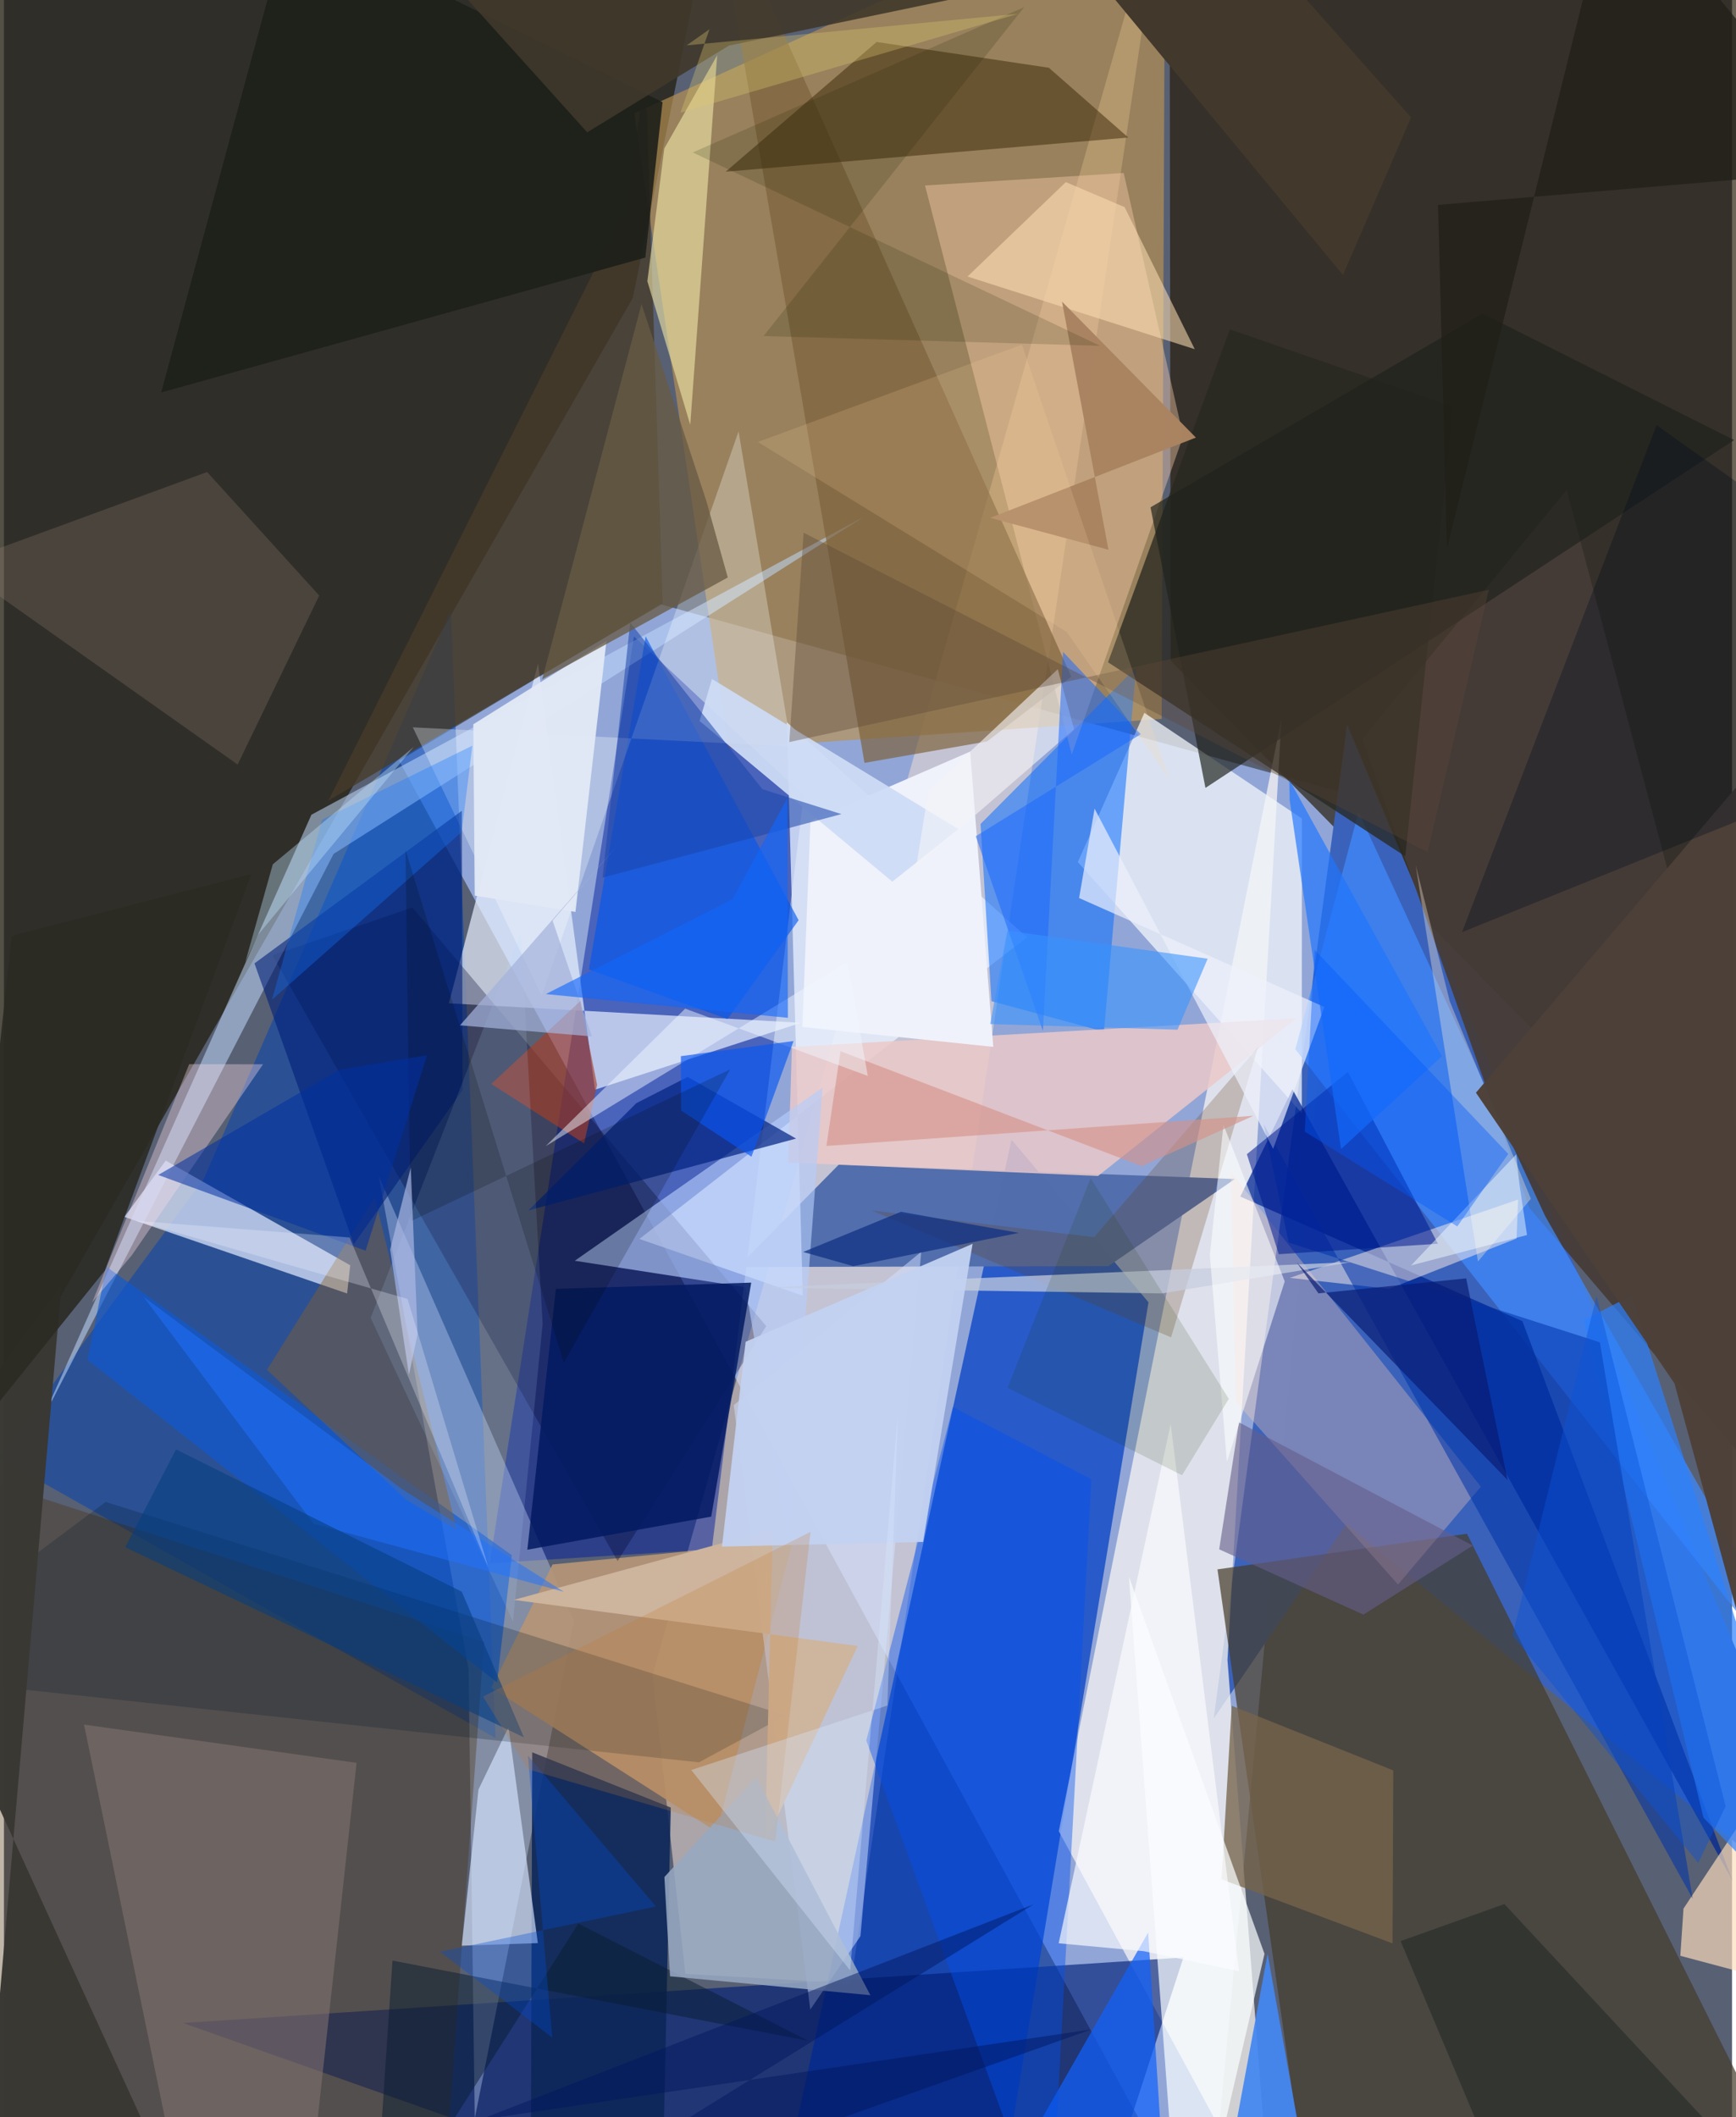 <svg xmlns="http://www.w3.org/2000/svg" width="228" height="278" viewBox="0 0 836 1024"><path fill="#586074" d="M0 0h836v1024H0z"/><path fill="#9fb8f0" fill-opacity=".8" d="M191.15 367.94l391.292 718.022 66.25-702.23-331.25-91.505z"/><path fill="#242014" fill-opacity=".784" d="M345.857-62l-41.6 206.043-323.515 564.382L-62-1.765z"/><path fill="#241805" fill-opacity=".671" d="M898 659.336L564.422 319.56l-.52-357.556 320.734-11.731z"/><path fill="#e9d8d0" fill-opacity=".569" d="M409.687 959.305l-80.069-4.595-15.84-144.833L562.02-62z"/><path fill="#003dc5" fill-opacity=".725" d="M373.128 1074.165L487.43 551.228l66.263 78.646-72.274 436.805z"/><path fill="#b79051" fill-opacity=".671" d="M561.77-62l-1.71 409.737-209.557 14.238L304.867 54.81z"/><path fill="#3b63bb" fill-opacity=".996" d="M649.785 350.6l-64.553 480.64 64.197-94.083L898 940.567z"/><path fill="#001d9e" fill-opacity=".486" d="M235.012 756.084l69.765-448.221 82.113 76.906-44.445 364.594z"/><path fill="#f7f4f2" fill-opacity=".757" d="M510.31 885.69l102.762 189.624L591.9 802.877l26.141-455.364z"/><path fill="#0143b2" fill-opacity=".51" d="M96.612 570.392l119.632-275.34 21.56 545.56L-2.493 705.077z"/><path fill="#453d2c" fill-opacity=".714" d="M879.668 1086L707.757 741.803l-120.696 17.25L633.898 1086z"/><path fill="#526eac" fill-opacity=".996" d="M355.034 612.8l179.275-.42 61.137-42.131-191.519-7.02z"/><path fill="#001f76" fill-opacity=".639" d="M570.593 946.752l-40.045 123.156L390.85 1086 86.532 978.442z"/><path fill="#e8f0ff" fill-opacity=".761" d="M378.723 349.3l7.728 277.388-79.043-27.456 187.48-145.917z"/><path fill="#d1e1fc" fill-opacity=".353" d="M224.784 807.538l-43.448-238.694 94.366 215.013-47.933 240.745z"/><path fill="#e6eefc" fill-opacity=".714" d="M215.23 485.273l43.136-164.299 27.552 206.084 99.722-32.38z"/><path fill="#cdd9f4" fill-opacity=".8" d="M166.01 625.622L58.27 588.568l19.977-27.214 89.272 50.613z"/><path fill="#4c310a" fill-opacity=".353" d="M-62 698.442l294.297 95.717L210.923 1086H-5.857z"/><path fill="#f1f6f9" fill-opacity=".753" d="M627.897 395.893l-.035 142.484-108.345-121.413 32.175-72.182z"/><path fill="#463c38" fill-opacity=".937" d="M897.807 771.177L737.893 584.125l-80.685-226.666 98.819-120.575z"/><path fill="#0c6eff" fill-opacity=".545" d="M547.724 322.805L532.142 498.96l-54.417-14.726-5.279-85.703z"/><path fill="#b49576" fill-opacity=".933" d="M344.74 885.998l36.78-140.597-116.144 11.273-29.549 59.597z"/><path fill="#3f8bff" fill-opacity=".714" d="M655.312 392.66l-30.578 114.825L898 855.672 745.51 588.018z"/><path fill="#fcd1af" fill-opacity=".408" d="M570.487 210.931L516.57 364.858l-70.992-275.14 96.114-6.052z"/><path fill="#002693" fill-opacity=".741" d="M623.324 526.852l-25.211 51.888L734.576 639l101.628 270.545z"/><path fill="#ebc9c8" fill-opacity=".847" d="M625.304 492.508L381.188 506.34l-1.739 55.945 149.839 6.497z"/><path fill="#473b29" fill-opacity=".78" d="M310.407 34.603l8.235 257.37-161.702 95.265 144.249-287.45z"/><path fill="#0c2659" fill-opacity=".871" d="M319.003 1039.573l3.584-165.314-67.023-26.716-.67 194.858z"/><path fill="#00002b" fill-opacity=".306" d="M129.85 462.056l67.76-23.15 171.171 202.496-71.913 113.647z"/><path fill="#c1dcfe" fill-opacity=".529" d="M148.742 394.046l267.54-144.234-256.827 163.215L18.113 687.416z"/><path fill="#7c623c" fill-opacity=".678" d="M342.18-62l74.113 430.987 59.325-10.39 40.725-31.317z"/><path fill="#ffceb5" fill-opacity=".322" d="M674.409 766.378l-78.466-88.372-2.355-111.033 120.9 152.073z"/><path fill="#d1e0fe" fill-opacity=".51" d="M414.347 936.436l29.414-331.002-90.708 74.166 37.016 292.358z"/><path fill="#3f2c0b" fill-opacity=".518" d="M349.138 83.042l194.765-16.528-38.398-33.744-83.323-12.475z"/><path fill="#292821" fill-opacity=".776" d="M593.042 159.298l-58.927 161.011 143.81 93.88 23.194-217.475z"/><path fill="#0d59d5" fill-opacity=".639" d="M245.714 752.183l-7.192 61.573L40.42 657.66l9.175-44.955z"/><path fill="#fdede8" fill-opacity=".51" d="M622.025 618.067l48.074 5.296 61.645-24.336.744-18.833z"/><path fill="#b5ccfa" fill-opacity=".643" d="M276.146 609.78l82.629 12.814 20.843 123.3 16.389-219.855z"/><path fill="#0056ef" fill-opacity=".62" d="M384.434 445.07l-34.399 47.811-67.038-23.971 27.43-161.126z"/><path fill="#d5e4fd" fill-opacity=".667" d="M258.28 939.814l-36.814 1.231 8.092-75.518 14.546-30.21z"/><path fill="#feffff" fill-opacity=".29" d="M197.795 351.786l62.32 129.772 95.27-272.925 25.493 152.438z"/><path fill="#ede4a7" fill-opacity=".62" d="M345.043 26.748l-13.031 178.744-20.753-69.472 8.19-64.18z"/><path fill="#80716d" fill-opacity=".588" d="M170.585 852.627L38.737 834.12 90.507 1086h54.58z"/><path fill="#fbdcba" fill-opacity=".675" d="M812.514 923.124L898 793.833V969.14l-87.014-23.189z"/><path fill="#8d5e22" fill-opacity=".408" d="M127.215 662.551l67.539 62.944 24.33 14.488-39.726-160.877z"/><path fill="#01182b" fill-opacity=".231" d="M336.201 852.368L-62 809.459l111.203-83.042 329.054 103.266z"/><path fill="#1161fc" fill-opacity=".71" d="M559.274 1025.084l76.068 41.492-158.514 2.383 76.712-134.287z"/><path fill="#76644c" fill-opacity=".773" d="M593.955 825.008l78.168 31.269-.364 83.67-82.739-30.982z"/><path fill="#021961" fill-opacity=".843" d="M342.158 733.538l19.349-113.174-94.506 3.04-13.8 126.14z"/><path fill="#9c7f78" fill-opacity=".267" d="M152.521 288.041l-54.235-59.744-122.13 44.754 136.893 96.733z"/><path fill="#fbffff" fill-opacity=".702" d="M544.25 762.69L568.293 1086l8.954-1.01 32.565-139.973z"/><path fill="#2c80ff" fill-opacity=".694" d="M822.185 879.15l68.99 72.081-103.638-324.735-23.27 12.026z"/><path fill="#03a" fill-opacity=".549" d="M621.51 600.99l-12.077-57.266L816.96 918.327l-44.914-269.102z"/><path fill="#eff2fb" d="M386.235 496.714l92.37 9.62-11.173-142.826-77.263 33.543z"/><path fill="#1d1f1a" fill-opacity=".902" d="M310.272 124.576l-234.18 65.22 62.005-229.053 180.516 88.673z"/><path fill="#4487f1" fill-opacity=".933" d="M611.323 945.03l21.836 122.197L725.85 1086H585.221z"/><path fill="#393833" fill-opacity=".988" d="M27.86 621.11L-62 743.994 94.514 1086l-102.087-56.784z"/><path fill="#002282" fill-opacity=".706" d="M253.733 585.43l129.474-34.734-52.456-29.825-24.848 12.713z"/><path fill="#aa3e26" fill-opacity=".624" d="M278.795 484.242l-43.06 40.017 44.929 28.77 6.28-28.31z"/><path fill="#fcddb3" fill-opacity=".561" d="M513.703 88.073l28.444 12.122 33.93 68.7-109.926-35.15z"/><path fill="#65411c" fill-opacity=".243" d="M564.627 646.83L419.85 585.475l107.518 12.91 79.309-91.911z"/><path fill="#ceb49d" fill-opacity=".98" d="M413.035 796.111L246.65 773.8l125.22-34.094-3.676 151.684z"/><path fill="#0150f0" fill-opacity=".416" d="M459.04 680.514l67.016 34.965L506.094 1086l-88.917-244.185z"/><path fill="#001f78" fill-opacity=".588" d="M221.52 392.131l.362 135.095-52.628 74.541L121.2 465.952z"/><path fill="#fceed8" fill-opacity=".353" d="M699.448 484.31l39.227 95.509-25.586 30.302-30.107-191.536z"/><path fill="#cedbf5" fill-opacity=".933" d="M342.508 328.396l119.23 72.627-31.978 25.407-93.242-77.7z"/><path fill="#4d4138" fill-opacity=".98" d="M845.718 806.59L898 310.404 712.102 528.496l96.025 140.59z"/><path fill="#edf1fc" fill-opacity=".698" d="M613.998 555.648l24.77-68.61-118.65-52.695 7.497-43.22z"/><path fill="#e2e9f5" fill-opacity=".953" d="M291.473 310.015l-64.421 40.297.693 82.877 48.732 7.872z"/><path fill="#c7cede" fill-opacity=".725" d="M456.602 618.821l194.999-8.384-91.326 15.141-191.395-2.81z"/><path fill="#20231d" fill-opacity=".682" d="M837.011 212.84l-121.648-61.188-160.688 93.714 26.578 135.714z"/><path fill="#f4f4f9" fill-opacity=".62" d="M441.36 418.978l5.863-36.453 62.589-58.857 7.886 29.055z"/><path fill="#001a90" fill-opacity=".549" d="M601.277 558.238l15.443 48.379 76.988-5.064-43.552-83.093z"/><path fill="#091c32" fill-opacity=".498" d="M277.898 930.371L178.764 1086l9.193-137.737 201.085 38.798z"/><path fill="#1a46ac" fill-opacity=".549" d="M302.958 301.14l63.939 80.571 38.242 12.038-115.554 30.726z"/><path fill="#bddeff" fill-opacity=".141" d="M260.603 640.332l-10.637-189.066-72.57 186.125 68.856 146.928z"/><path fill="#fcdee8" fill-opacity=".357" d="M125.332 514.762l-63.46 92.34-19.224 22.854L89.61 514.713z"/><path fill="#675a44" fill-opacity=".765" d="M339.843 242.462l10.324 36.844-89.797 49.266 48.062-181.541z"/><path fill="#aa8461" fill-opacity=".988" d="M576.625 211.643l-99.497 38.823 57.194 15.423-22.463-120.004z"/><path fill="#081a71" fill-opacity=".671" d="M727.392 715.816l-20.022-97.517-71.457 7.263-10.509-14.977z"/><path fill="#645f8b" fill-opacity=".608" d="M587.888 749.35l9.545-61.442 113.11 59.632-52.886 33.406z"/><path fill="#1e75ff" fill-opacity=".667" d="M695.645 510.886l-73.867-133.847.234 10.121 24.846 168.592z"/><path fill="#40382a" fill-opacity=".902" d="M188.607-39.832l93.552 103.84 68.577-41.959L754.967-62z"/><path fill="#fcfcfe" fill-opacity=".671" d="M510.244 939.897l41.154 3.826 46.073 9.672-33.045-264.636z"/><path fill="#000f1f" fill-opacity=".329" d="M843.776 237.086L898 373.166l-192.63 77.681 94.102-245.232z"/><path fill="#1b69fe" fill-opacity=".529" d="M549.93 355.098l-37.572-39.82-9.741 183.352-32.484-94.16z"/><path fill="#c3d1f1" fill-opacity=".949" d="M444.658 745.753l-97.318 2.288 11.46-99.069 109.81-47.382z"/><path fill="#1c2420" fill-opacity=".506" d="M675.688 938.851l50.177-17.909L879.337 1086H737.571z"/><path fill="#5d4736" fill-opacity=".373" d="M379.929 358.912l338.417-73.657-29.614 126.866-301.885-154.486z"/><path fill="#fdfeff" fill-opacity=".557" d="M583.387 607.037l8.243 99.955 27.979-87.216-29.643-75.732z"/><path fill="#d59288" fill-opacity=".62" d="M604.479 539.663l-54.084 24.368L404.7 508.432l-6.819 45.823z"/><path fill="#2173fe" fill-opacity=".51" d="M149.83 736.982l121.02 32.912-78.16-49.615-125.084-92.963z"/><path fill="#063e80" fill-opacity=".573" d="M58.689 748.337l24.542-47.335 138.25 68.844 30.056 70.444z"/><path fill="#f0f6ff" fill-opacity=".478" d="M417.906 520.384L408.1 465.26l-146.056 89.105 67.516-66.517z"/><path fill="#0f3083" fill-opacity=".722" d="M490.969 596.312l-57.02-10.218-47.314 19.444 24.248 6.865z"/><path fill="#97a8c2" fill-opacity=".855" d="M319.5 907.845l2.727 48.028 96.924 9.129-55.235-105.461z"/><path fill="#1379ff" fill-opacity=".337" d="M129.68 483.485l91.753-81.087 5.147-41.73-72.637 35.797z"/><path fill="#1d3e05" fill-opacity=".141" d="M485.474 671.175l84.464 42.362 22.611-36.974-66.848-106.69z"/><path fill="#0857f3" fill-opacity=".651" d="M361.62 559.47l-34.03-22.346-.116-26.304 54.51-7.302z"/><path fill="#00175b" fill-opacity=".471" d="M498.15 921.046L231.547 1086l294.548-104.445-296.133 43.77z"/><path fill="#42382c" d="M532.677-6.07l115.096 139.122 32.967-76.255-77.498-87.233z"/><path fill="#014bd7" fill-opacity=".333" d="M210.955 943.996l104.488-21.873-61.992-73.057 11.785 136.412z"/><path fill="#a4b2db" fill-opacity=".714" d="M284.455 501.287l-63.826-5.375 75.376-86.102-30.589 35.463z"/><path fill="#ffd9a1" fill-opacity=".169" d="M514.168 305.647L364.681 213.76l127.787-47.043 71.567 210.766z"/><path fill="#3892ff" fill-opacity=".58" d="M485.433 450.142l-8.302 45.15 90.6 2.737 14.597-34.336z"/><path fill="#c37c33" fill-opacity=".231" d="M231.77 820.559l21.716 35.202 119.629 34.944 17.089-149.792z"/><path fill="#1f1f18" fill-opacity=".741" d="M898 81.8L693.77 99.11l4.342 166.053L779.162-62z"/><path fill="#000704" fill-opacity=".188" d="M270.851 659.007l-76.608-247.903 2.502 179.621L351.343 517.2z"/><path fill="#0031a1" fill-opacity=".545" d="M162.05 517.5l42.635-7.127-29.725 94.553-100.336-36.637z"/><path fill="#d7e8ff" fill-opacity=".353" d="M409.377 953.04l-76.897-96.954 94.862-31.174 5.087-140.71z"/><path fill="#2b2b24" fill-opacity=".914" d="M48.798 614.523l70.889-191.772L3.765 452.62l-27.402 251.965z"/><path fill="#f9ffff" fill-opacity=".463" d="M736.82 597.336l-3.693-24.61-1.545-14.398-50.814 53.695z"/><path fill="#1d1f00" fill-opacity=".165" d="M493.557 3.45L333.244 73.737l197.04 93.517-162.807-4.717z"/><path fill="#b0bbe5" fill-opacity=".659" d="M195.919 664.957l-9.097-60.586 9.983-39.707 3.303 80.501z"/><path fill="#1166fb" fill-opacity=".62" d="M379.238 492.285l-.284-106.203-26.513 48.856-90.302 45.862z"/><path fill="#dfc96e" fill-opacity=".329" d="M341.31 14.15l-14.034 40.372 163.32-47.836-160.344 15.262z"/><path fill="#005bfb" fill-opacity=".392" d="M703.08 593.171l-73.789-45.852 4.772-87.913 93.685 98.71z"/><path fill="#c2e5ff" fill-opacity=".376" d="M122.977 452.09l-6.212 13.222 13.293-47.275 68.164-56.794z"/><path fill="#f6f6ff" fill-opacity=".278" d="M167.181 598.523l-103.648-8.1 131.716 37.824 39.08 129.822z"/><path fill="#0a54d6" fill-opacity=".424" d="M729.784 790.982l40.686-164.176 62.44 246.858-13.265 27.367z"/></svg>